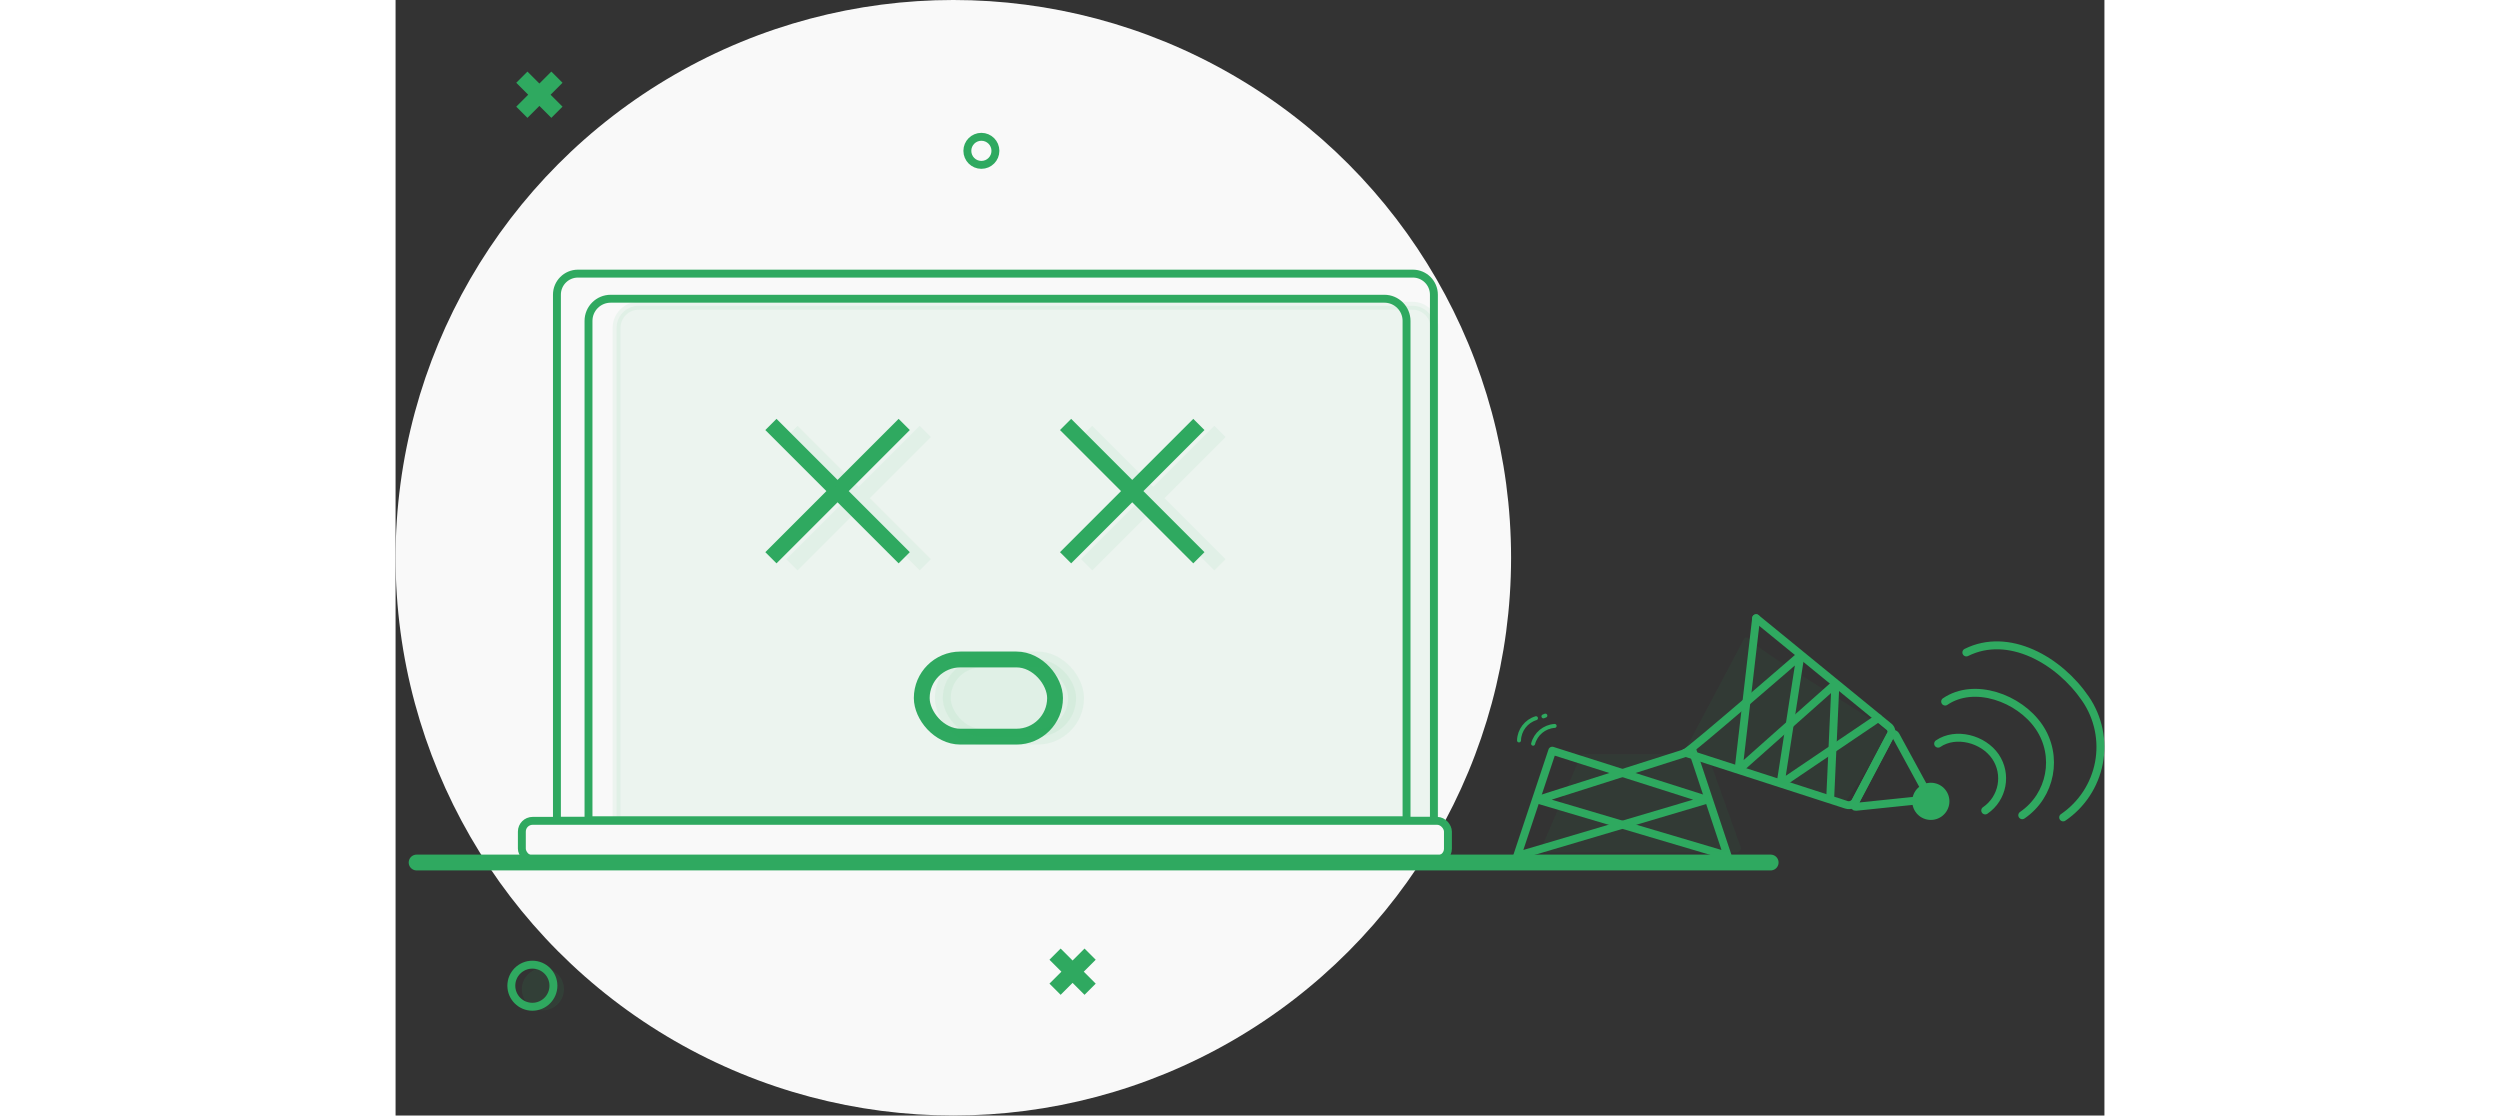 <svg xmlns="http://www.w3.org/2000/svg" width="316" height="141" viewBox="0 0 216 141">
    <rect x="0" y="0" width="216" height="141" fill="#333333" stroke="none"/>
    <g fill="none" fill-rule="evenodd">
        <g>
            <g>
                <g transform="translate(-146, -161) translate(20, 161) translate(126, 0)">
                    <circle cx="70.5" cy="70.5" r="70.5" fill="#F9F9F9" fill-rule="nonzero"/>
                    <path fill="#F9F9F9" fill-rule="nonzero" stroke="#2FA960" d="M23.057 34.585h105.528c1.47 0 2.66 1.191 2.66 2.66v66.51H20.396v-66.51c0-1.469 1.191-2.66 2.66-2.66z"/>
                    <path fill="#F9F9F9" fill-rule="nonzero" stroke="#2FA960" d="M27.19 37.76h97.795c1.547 0 2.802 1.254 2.802 2.802v63.122h-103.4V40.562c0-1.548 1.254-2.802 2.802-2.802z"/>
                    <path fill="#2FA960" fill-rule="nonzero" stroke="#2FA960" d="M30.736 38.646h97.796c1.547 0 2.802 1.255 2.802 2.803v63.122h-103.4V41.449c0-1.548 1.255-2.803 2.802-2.803z" opacity=".06"/>
                    <path stroke="#2FA960" stroke-dasharray="7" stroke-width="2" d="M15.962 14.189L20.396 9.755M20.396 14.189L15.962 9.755M83.358 125.038L87.792 120.604M87.792 125.038L83.358 120.604"/>
                    <circle cx="74.047" cy="19.066" r="1.774" stroke="#2FA960"/>
                    <circle cx="17.292" cy="124.594" r="2.66" stroke="#2FA960"/>
                    <circle cx="18.623" cy="125.038" r="2.66" fill="#2FA960" fill-rule="nonzero" opacity=".11"/>
                    <rect width="117.057" height="4.877" x="15.962" y="103.755" fill="#F9F9F9" fill-rule="nonzero" stroke="#2FA960" rx="1.36"/>
                    <path stroke="#2FA960" stroke-linecap="round" stroke-width="2" d="M2.66 109.022L173.811 109.022"/>
                    <path stroke="#2FA960" stroke-dasharray="26.6" stroke-width="2" d="M47.443 70.5L64.292 53.651M64.292 70.5L47.443 53.651"/>
                    <g fill="#2FA960" fill-rule="nonzero" stroke="#2FA960" stroke-width="2" opacity=".06">
                        <path d="M.443 17.292L17.292.443M17.292 17.292L.443.443" transform="translate(49.66, 54.094)"/>
                    </g>
                    <g fill="#2FA960" fill-rule="nonzero" stroke="#2FA960" stroke-width="2" opacity=".06">
                        <path d="M.443 17.292L17.292.443M17.292 17.292L.443.443" transform="translate(86.906, 54.094)"/>
                    </g>
                    <path stroke="#2FA960" stroke-dasharray="26.6" stroke-width="2" d="M84.689 70.5L101.538 53.651M101.538 70.5L84.689 53.651"/>
                    <rect width="16.849" height="9.755" x="66.509" y="83.358" stroke="#2FA960" stroke-linecap="round" stroke-width="2" rx="4.877"/>
                    <rect width="16.849" height="9.755" x="69.17" y="83.358" fill="#2FA960" fill-rule="nonzero" stroke="#2FA960" stroke-width="2" opacity=".06" rx="4.877"/>
                    <path stroke="#2FA960" stroke-linecap="round" stroke-linejoin="bevel" d="M163.028 95.144l20.352 6.58c.455.15.95-.054 1.17-.479l4.434-8.362c.177-.344.093-.764-.204-1.011l-16.804-13.728"/>
                    <path stroke="#2FA960" stroke-linecap="round" stroke-linejoin="bevel" d="M187.406 90.763l-12.353 8.354 2.518-16.264s-13.94 12.096-14.543 12.291"/>
                    <path stroke="#2FA960" stroke-linecap="round" stroke-linejoin="bevel" d="M171.976 78.144L169.75 97.317 181.996 86.445 181.349 100.651M184.586 101.981l9.418-.975-4.381-8.044c-.067-.128-.2-.21-.346-.21-.145 0-.279.082-.346.21l-4.567 8.682c-.039.074-.034.164.012.234s.126.11.21.103h0z"/>
                    <path stroke="#2FA960" stroke-linecap="round" stroke-linejoin="round" d="M210.782 103.32c2.363-1.609 3.99-4.091 4.523-6.9.532-2.81-.074-5.716-1.686-8.078-3.352-4.921-9.754-8.53-15.075-5.87"/>
                    <path stroke="#2FA960" stroke-linecap="round" stroke-linejoin="round" d="M205.612 103.045c3.664-2.5 4.612-7.495 2.12-11.164-2.502-3.672-8.195-5.703-11.866-3.202"/>
                    <path stroke="#2FA960" stroke-linecap="round" stroke-linejoin="round" d="M200.93 102.442c2.232-1.526 2.811-4.57 1.294-6.81-1.525-2.235-5.01-3.157-7.245-1.632"/>
                    <circle cx="194.057" cy="101.289" r="2.35" fill="#2FA960" fill-rule="nonzero"/>
                    <path stroke="#2FA960" stroke-linecap="round" stroke-linejoin="round" d="M163.941 94.887L168.375 108.189 144.432 101.094z"/>
                    <path stroke="#2FA960" stroke-linecap="round" stroke-linejoin="round" d="M146.205 94.887L141.772 108.189 165.715 101.094z"/>
                    <path stroke="#2FA960" stroke-linecap="round" stroke-width=".5" d="M144.148 90.78c-1.244.38-2.108 1.512-2.146 2.812M145.336 90.453L145.088 90.55M146.507 91.756c-1.297.088-2.394.995-2.722 2.253"/>
                    <path fill="#2FA960" fill-rule="nonzero" d="M144.902 107c1.197-2.66 4.168-9.754 4.833-11.35.083-.196.275-.322.488-.32h15.235c.224 0 .424.142.496.355l4.053 11.35c.057.163.033.343-.066.483-.098.141-.259.226-.43.227h-24.13c-.18.002-.348-.089-.445-.24-.098-.151-.11-.342-.034-.505z" opacity=".06"/>
                    <path fill="#2FA960" fill-rule="nonzero" d="M170.442 80.76c.05-.1.147-.168.258-.184.111-.016.223.023.3.104 2.386 2.572 17.443 10.81 17.443 11.99 0 1.18-5.32 8.868-5.32 8.868l-20.397-6.208 7.716-14.57z" opacity=".06"/>
                </g>
            </g>
        </g>
    </g>
</svg>
